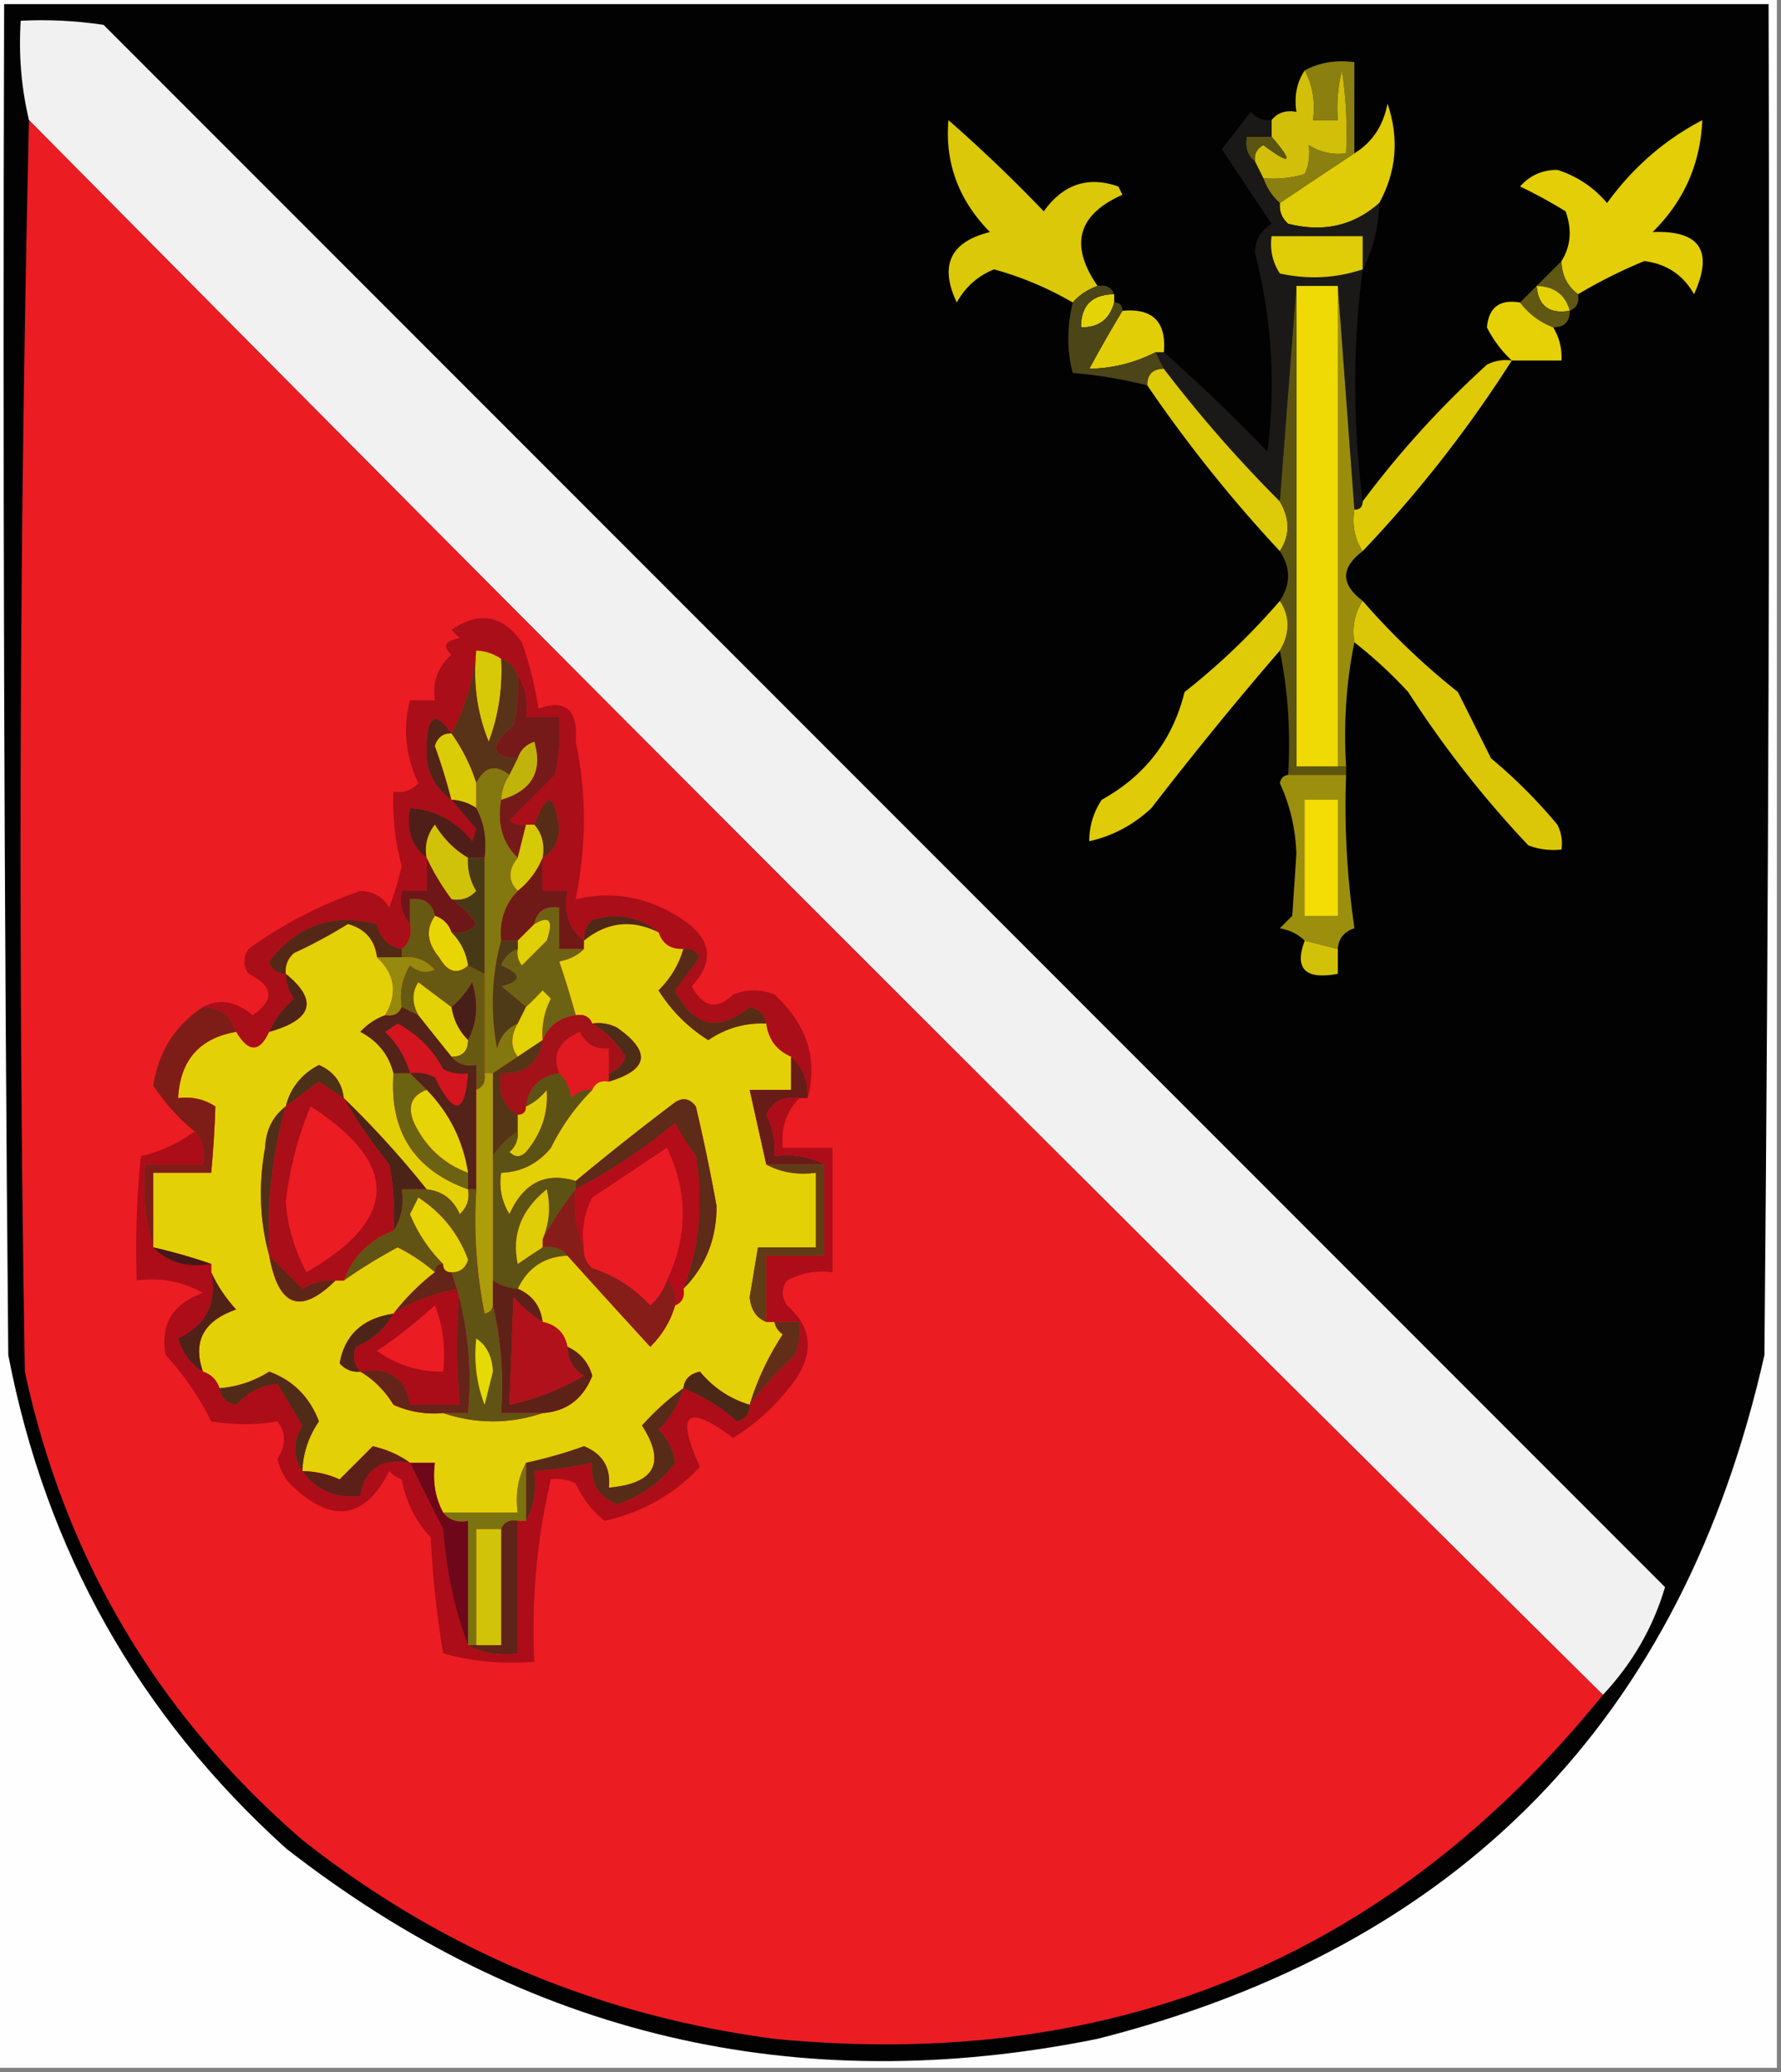 <svg xmlns="http://www.w3.org/2000/svg" width="215" height="250" style="shape-rendering:geometricPrecision;text-rendering:geometricPrecision;image-rendering:optimizeQuality;fill-rule:evenodd;clip-rule:evenodd"><rect width="100%" height="100%" fill="#808080" stroke="none"/><path style="opacity:1" fill="#fefefe" d="M-.5-.5h215v250H-.5V-.5z"/><path style="opacity:1" fill="#020202" d="M.5.5h213c.167 54.334 0 108.668-.5 163-9.897 43.899-36.731 71.399-80.5 82.5-36.288 7.34-68.955-.327-98-23C16.705 206.912 5.539 187.079 1 163.5.5 109.168.333 54.834.5.5z"/><path style="opacity:1" fill="#f1f1f1" d="M193.5 204.5c-63.667-63-127-126.333-190-190-.93-3.9-1.263-7.9-1-12 3.35-.165 6.683.002 10 .5L201 191.5c-1.438 4.866-3.938 9.2-7.5 13z"/><path style="opacity:1" fill="#8a7f0f" d="M157.5 8.5c1.765-.961 3.765-1.295 6-1v11a1437.77 1437.77 0 0 0-9 6c-.901-.79-1.568-1.79-2-3 1.699.16 3.366-.006 5-.5.482-1.008.648-2.175.5-3.5 1.356.88 2.856 1.213 4.5 1a50.464 50.464 0 0 0-.5-10 18.452 18.452 0 0 0-.5 6h-3c.295-2.235-.039-4.235-1-6z"/><path style="opacity:1" fill="#ec1c23" d="M3.5 14.5c63 63.667 126.333 127 190 190-25.669 31.651-59.002 45.484-100 41.5-21.251-2.796-40.251-10.796-57-24C19.033 206.9 7.867 188.066 3 165.5a3804.786 3804.786 0 0 1 .5-151z"/><path style="opacity:1" fill="#d1bf0a" d="M157.5 8.5c.961 1.765 1.295 3.765 1 6h3a18.452 18.452 0 0 1 .5-6c.498 3.317.665 6.65.5 10-1.644.213-3.144-.12-4.5-1 .148 1.325-.018 2.492-.5 3.5-1.634.494-3.301.66-5 .5l-1-2c-.131-.876.202-1.543 1-2 3.364 2.486 3.697 2.153 1-1v-2c.709-.904 1.709-1.237 3-1-.284-1.915.049-3.581 1-5z"/><path style="opacity:1" fill="#5b5412" d="M153.5 16.5c2.697 3.153 2.364 3.486-1 1-.798.457-1.131 1.124-1 2-.904-.709-1.237-1.709-1-3h3z"/><path style="opacity:1" fill="#e3ce07" d="M190.5 35.5c-1.306-.967-1.973-2.3-2-4 1.122-1.788 1.289-3.788.5-6a60.815 60.815 0 0 0-5.5-3c1.188-1.34 2.688-2.007 4.5-2a12.82 12.82 0 0 1 6 4c3.129-4.306 6.962-7.64 11.5-10-.231 5.294-2.231 9.794-6 13.5 5.716-.23 7.383 2.27 5 7.5-1.313-2.326-3.313-3.66-6-4a61.402 61.402 0 0 0-8 4z"/><path style="opacity:1" fill="#dbc808" d="M132.5 34.5c-1.21.432-2.21 1.099-3 2a40.014 40.014 0 0 0-9.5-4c-1.96.792-3.46 2.125-4.5 4-2.118-4.482-.784-7.315 4-8.5-3.784-3.864-5.451-8.364-5-13.5a179.855 179.855 0 0 1 11.5 11c2.349-3.278 5.349-4.278 9-3l.5 1c-5.417 2.407-6.417 6.073-3 11z"/><path style="opacity:1" fill="#e0cc07" d="M166.5 24.5c-3.091 2.744-6.758 3.577-11 2.5-.752-.67-1.086-1.504-1-2.5 3.021-2.03 6.021-4.03 9-6 2.15-1.315 3.484-3.315 4-6 1.422 4.189 1.089 8.189-1 12z"/><path style="opacity:1" fill="#1a1918" d="M153.5 14.5v2h-3c-.237 1.291.096 2.291 1 3l1 2c.432 1.21 1.099 2.21 2 3-.086.996.248 1.83 1 2.5 4.242 1.077 7.909.244 11-2.5-.065 2.928-.732 5.595-2 8-1.203 9.148-1.203 18.481 0 28 0 .667-.333 1-1 1l-2-27h-5l-2 26a160.374 160.374 0 0 1-14-16l-1-2h1a212.095 212.095 0 0 1 12.5 12c1.027-8.146.527-16.146-1.5-24 .029-1.53.696-2.696 2-3.5-1.997-2.993-3.997-5.993-6-9a2926.98 2926.98 0 0 0 3.5-4.5c.671.752 1.504 1.086 2.5 1z"/><path style="opacity:1" fill="#e0cc07" d="M164.5 32.5c-3.243 1.08-6.576 1.247-10 .5-.88-1.356-1.214-2.856-1-4.5h11v4z"/><path style="opacity:1" fill="#5f5713" d="M188.5 31.5c.027 1.7.694 3.033 2 4 .172.992-.162 1.658-1 2-.535-1.946-1.868-2.946-4-3l3-3z"/><path style="opacity:1" fill="#9a8d0c" d="m161.5 34.5 2 27c-.284 1.915.049 3.581 1 5-2.667 2-2.667 4 0 6-.951 1.419-1.284 3.085-1 5-.987 4.805-1.321 9.805-1 15h-1v-58z"/><path style="opacity:1" fill="#e5d205" d="M185.5 34.5c2.132.054 3.465 1.054 4 3-2.473.412-3.806-.588-4-3z"/><path style="opacity:1" fill="#605812" d="M185.5 34.5c.194 2.412 1.527 3.412 4 3 0 1.333-.667 2-2 2a8.947 8.947 0 0 1-4-3l2-2z"/><path style="opacity:1" fill="#e4d306" d="M134.5 35.5v1c-.548 2.032-1.881 3.032-4 3-.012-2.642 1.321-3.975 4-4z"/><path style="opacity:1" fill="#e6d106" d="M183.5 36.5a8.947 8.947 0 0 0 4 3c.734 1.208 1.067 2.541 1 4h-6a14.193 14.193 0 0 1-3-4c.219-2.415 1.552-3.415 4-3z"/><path style="opacity:1" fill="#e2ce07" d="M135.5 37.5c3.651-.338 5.317 1.328 5 5h-1c-2.493 1.274-5.159 1.94-8 2a160.89 160.89 0 0 1 4-7z"/><path style="opacity:1" fill="#4c4517" d="M132.5 34.5c.992-.172 1.658.162 2 1-2.679.025-4.012 1.358-4 4 2.119.032 3.452-.968 4-3 .667 0 1 .333 1 1a160.89 160.89 0 0 0-4 7c2.841-.06 5.507-.726 8-2l1 2c-1.333 0-2 .667-2 2a55.124 55.124 0 0 0-9-1.5c-.718-2.69-.718-5.523 0-8.5.79-.901 1.79-1.568 3-2z"/><path style="opacity:1" fill="#ddca08" d="M140.5 44.5a160.374 160.374 0 0 0 14 16c1.242 2.111 1.242 4.111 0 6a168.066 168.066 0 0 1-16-20c0-1.333.667-2 2-2z"/><path style="opacity:1" fill="#dfca07" d="M182.5 43.5a151.056 151.056 0 0 1-18 23c-.951-1.419-1.284-3.085-1-5 .667 0 1-.333 1-1 4.395-5.903 9.395-11.403 15-16.5a4.932 4.932 0 0 1 3-.5z"/><path style="opacity:1" fill="#efda05" d="M156.5 34.5h5v58h-5v-58z"/><path style="opacity:1" fill="#aa0e18" d="M97.5 132.5c.098-2.053-.569-3.72-2-5-1.762-.762-2.762-2.096-3-4-.12-1.086-.787-1.753-2-2-3.775 3.078-6.775 2.412-9-2l3-4c-.457-.798-1.124-1.131-2-1-1.527.073-2.527-.594-3-2-2.295-1.885-4.962-2.385-8-1.5-.752.671-1.086 1.504-1 2.5-1.808-1.418-2.475-3.418-2-6h-3v-4c1.225-.652 1.892-1.819 2-3.5-.494-4.407-1.494-4.573-3-.5h-1a2.428 2.428 0 0 1-2-.5l5.5-5.5c.497-2.31.663-4.643.5-7h-4c.285-1.915-.049-3.581-1-5-.333-1-1-1.667-2-2a5.728 5.728 0 0 0-3-1c-.381 3.619-1.381 6.952-3 10-1.887-2.733-2.887-2.233-3 1.5-.18 2.802.82 4.969 3 6.5.956 1.16 1.956 2.326 3 3.5l-.5 1.5c-1.934-2.443-4.434-3.776-7.5-4-.475 2.582.192 4.582 2 6v4h-3c-.268 1.599.066 2.932 1 4 .237 1.291-.096 2.291-1 3-1.62-.287-2.62-1.287-3-3-5.265-1.375-9.599.125-13 4.5.336 1.03 1.003 1.53 2 1.5a5.577 5.577 0 0 0 1 3c-1.326 1.142-2.326 2.476-3 4-1.165 2.522-2.498 2.522-4 0-.535-1.946-1.868-2.946-4-3 1.993-1.037 3.993-.703 6 1 2.69-1.848 2.523-3.515-.5-5-.667-1-.667-2 0-3a51.952 51.952 0 0 1 13.5-7c1.53.029 2.696.696 3.5 2a43.067 43.067 0 0 0 1.5-5 29.154 29.154 0 0 1-1-9c1.175.219 2.175-.114 3-1-1.555-3.327-1.888-6.66-1-10h3c-.322-2.222.345-4.056 2-5.5-1.134-1.016-.8-1.683 1-2l-1-1c3.335-2.29 6.168-1.79 8.5 1.5a43.365 43.365 0 0 1 2 8c3.295-1.194 4.795.139 4.5 4 1.315 6.055 1.315 12.388 0 19 4.575-1.08 8.908-.247 13 2.5 3.432 2.367 3.765 5.034 1 8 1.398 2.562 3.065 2.895 5 1 1.667-.667 3.333-.667 5 0 3.928 3.614 5.262 7.781 4 12.5z"/><path style="opacity:1" fill="#5c5511" d="M156.5 34.5v58h6v1h-7c.321-5.195-.013-10.195-1-15 1.242-2.111 1.242-4.111 0-6 1.333-2 1.333-4 0-6 1.242-1.889 1.242-3.889 0-6l2-26z"/><path style="opacity:1" fill="#d8c908" d="M57.5 78.5a5.728 5.728 0 0 1 3 1 24.364 24.364 0 0 1-1.5 10c-1.416-3.458-1.916-7.125-1.5-11z"/><path style="opacity:1" fill="#751a18" d="M62.5 81.5c.951 1.419 1.285 3.085 1 5h4a24.939 24.939 0 0 1-.5 7L61.5 99a2.428 2.428 0 0 0 2 .5l-1 4c-1.843-1.779-2.51-4.112-2-7 3.71-1.096 5.044-3.429 4-7-1.022.356-1.689 1.022-2 2-3.274-.128-3.44-1.461-.5-4 .495-1.973.662-3.973.5-6z"/><path style="opacity:1" fill="#512417" d="M54.5 88.5c-.997-.03-1.664.47-2 1.5a72.503 72.503 0 0 1 2 6.5c-2.18-1.531-3.18-3.698-3-6.5.113-3.733 1.113-4.233 3-1.5z"/><path style="opacity:1" fill="#dbc708" d="M164.5 72.5a86.497 86.497 0 0 0 11.5 11l4 8a61.667 61.667 0 0 1 8 8c.483.948.649 1.948.5 3a8.43 8.43 0 0 1-4-.5A127.22 127.22 0 0 1 170 83.5a54.547 54.547 0 0 0-6.5-6c-.284-1.915.049-3.581 1-5z"/><path style="opacity:1" fill="#583318" d="M57.5 78.5c-.416 3.875.084 7.542 1.5 11a24.364 24.364 0 0 0 1.5-10c1 .333 1.667 1 2 2a18.436 18.436 0 0 1-.5 6c-2.94 2.539-2.774 3.872.5 4l-1 2c-1.695-1.326-3.028-.993-4 1a22.176 22.176 0 0 0-3-6c1.619-3.048 2.619-6.381 3-10z"/><path style="opacity:1" fill="#dbcc08" d="M54.5 88.5a22.176 22.176 0 0 1 3 6v3a5.728 5.728 0 0 0-3-1 72.503 72.503 0 0 0-2-6.5c.336-1.03 1.003-1.53 2-1.5z"/><path style="opacity:1" fill="#c0b40a" d="M60.5 96.5a5.728 5.728 0 0 1 1-3l1-2c.311-.978.978-1.644 2-2 1.044 3.571-.29 5.904-4 7z"/><path style="opacity:1" fill="#dfcb08" d="M154.5 72.5c1.242 1.889 1.242 3.889 0 6a450.236 450.236 0 0 0-15.5 19c-2.185 2.04-4.685 3.374-7.5 4-.009-1.808.491-3.475 1.5-5 5.243-2.904 8.576-7.238 10-13a82.702 82.702 0 0 0 11.5-11z"/><path style="opacity:1" fill="#572c16" d="M65.5 103.5c.268-1.599-.066-2.932-1-4 1.506-4.073 2.506-3.907 3 .5-.108 1.681-.775 2.848-2 3.5z"/><path style="opacity:1" fill="#4f1e18" d="M54.5 96.5a5.728 5.728 0 0 1 3 1c.961 1.765 1.295 3.765 1 6h-2c-1.618-.951-2.951-2.284-4-4-.929 1.189-1.262 2.522-1 4-1.808-1.418-2.475-3.418-2-6 3.066.224 5.566 1.557 7.5 4l.5-1.5a122.796 122.796 0 0 1-3-3.5z"/><path style="opacity:1" fill="#d0c209" d="M56.5 103.5a6.846 6.846 0 0 0 1 4c-.825.886-1.825 1.219-3 1a29.516 29.516 0 0 1-3-5c-.262-1.478.071-2.811 1-4 1.049 1.716 2.382 3.049 4 4z"/><path style="opacity:1" fill="#d6c907" d="M63.5 99.5h1c.934 1.068 1.268 2.401 1 4a9.818 9.818 0 0 1-3 4c-1.186-1.205-1.186-2.539 0-4l1-4z"/><path style="opacity:1" fill="#6e1618" d="M51.5 103.5a29.516 29.516 0 0 0 3 5c1.16.765 2.16 1.765 3 3-.825.886-1.825 1.219-3 1-.333-1-1-1.667-2-2-.321-1.548-1.321-2.215-3-2v3c-.934-1.068-1.268-2.401-1-4h3v-4z"/><path style="opacity:1" fill="#473915" d="M56.5 103.5h2v14l-2-1c-.233-1.562-.9-2.895-2-4 1.175.219 2.175-.114 3-1-.84-1.235-1.84-2.235-3-3 1.175.219 2.175-.114 3-1a6.846 6.846 0 0 1-1-4z"/><path style="opacity:1" fill="#701a18" d="M65.5 103.5v4h3c-.475 2.582.192 4.582 2 6v1h-3v-5c-1.679-.215-2.679.452-3 2l-2 2h-2c-.241-2.386.425-4.386 2-6a9.818 9.818 0 0 0 3-4z"/><path style="opacity:1" fill="#532817" d="M48.5 114.5v1h-3c-.26-2.095-1.426-3.428-3.5-4a60.245 60.245 0 0 1-6.5 3.5c-.752.671-1.086 1.504-1 2.5-.997.03-1.664-.47-2-1.5 3.401-4.375 7.735-5.875 13-4.5.38 1.713 1.38 2.713 3 3z"/><path style="opacity:1" fill="#9c8f0d" d="M155.5 93.5h7c-.239 6.007.095 12.173 1 18.5-1.256.417-1.923 1.25-2 2.5l-4-1c-.763-.768-1.763-1.268-3-1.5l1.5-1.5.5-7.5c-.109-3.035-.776-5.869-2-8.5.124-.607.457-.94 1-1z"/><path style="opacity:1" fill="#f3dd04" d="M157.5 96.5h4v14h-4v-14z"/><path style="opacity:1" fill="#4f2817" d="M79.5 112.5c-3.222-1.591-6.222-1.258-9 1-.086-.996.248-1.829 1-2.5 3.038-.885 5.705-.385 8 1.5z"/><path style="opacity:1" fill="#e8d505" d="M52.5 110.5c1 .333 1.667 1 2 2 1.1 1.105 1.767 2.438 2 4-1.293 1.145-2.46.811-3.5-1-1.454-1.744-1.621-3.411-.5-5z"/><path style="opacity:1" fill="#e4d006" d="M45.5 115.5c2.2 2.023 2.534 4.356 1 7a7.468 7.468 0 0 0-3 2c2.111 1.105 3.445 2.771 4 5-.509 6.994 2.491 11.661 9 14 .219 1.175-.114 2.175-1 3-.783-1.788-2.116-2.788-4-3a114.911 114.911 0 0 0-10-11c-.212-1.884-1.212-3.217-3-4-2.111 1.105-3.445 2.771-4 5-1.567 1.181-2.4 2.847-2.5 5-.814 4.52-.647 8.854.5 13 1.105 6.183 3.771 7.183 8 3h1a63.71 63.71 0 0 1 6.5-4 20.967 20.967 0 0 1 4.5 3 28.061 28.061 0 0 0-5 5c-3.73.57-5.897 2.57-6.5 6 .67.752 1.504 1.086 2.5 1 1.618.951 2.951 2.284 4 4a11.987 11.987 0 0 0 6 1c4 1.333 8 1.333 12 0 2.881-.198 4.881-1.698 6-4.5-.478-1.642-1.478-2.809-3-3.5-.31-1.644-1.31-2.644-3-3-.238-1.904-1.238-3.238-3-4 1.208-2.544 3.208-3.878 6-4 3.299 3.661 6.632 7.327 10 11 1.452-1.44 2.452-3.106 3-5 .838-.342 1.172-1.008 1-2 2.678-2.682 4.011-6.015 4-10a232.632 232.632 0 0 0-2.5-12c-.718-.951-1.55-1.117-2.5-.5a325.479 325.479 0 0 0-12 9.5c-3.624-1.123-6.29.21-8 4-.952-1.545-1.285-3.212-1-5 2.429-.085 4.429-1.085 6-3a26.36 26.36 0 0 1 5-7c.342-.838 1.008-1.172 2-1 4.793-1.43 5.126-3.596 1-6.5a4.934 4.934 0 0 0-3-.5c-.342-.838-1.008-1.172-2-1a119.867 119.867 0 0 0-2-6.5c1.237-.232 2.237-.732 3-1.5v-1c2.778-2.258 5.778-2.591 9-1 .473 1.406 1.473 2.073 3 2-.548 1.894-1.548 3.56-3 5 1.561 2.473 3.561 4.473 6 6 2.118-1.446 4.451-2.113 7-2 .238 1.904 1.238 3.238 3 4v4h-5l2 9c1.765.961 3.765 1.295 6 1v9h-7c-.327 1.988-.66 3.988-1 6 .14 1.53.806 2.53 2 3h1c.11.617.444 1.117 1 1.5-1.769 2.7-3.102 5.534-4 8.5-2.374-.714-4.374-2.048-6-4-1.213.247-1.88.914-2 2-1.77 1.265-3.438 2.765-5 4.5 2.905 4.496 1.571 6.996-4 7.5.256-2.412-.744-4.079-3-5a54.855 54.855 0 0 1-7 2c-.961 1.765-1.295 3.765-1 6h-9c-.961-1.765-1.295-3.765-1-6h-3c-1.273-.934-2.773-1.601-4.5-2l-4 4a11.184 11.184 0 0 0-4.5-1c.086-2.177.753-4.177 2-6-1.125-2.95-3.125-4.95-6-6a13.142 13.142 0 0 1-6 2c-.333-1-1-1.667-2-2-1.264-3.633.07-6.133 4-7.5-1.281-1.409-2.281-2.909-3-4.5v-1a67.862 67.862 0 0 0-7-2v-9h7c.25-2.714.417-5.381.5-8-1.356-.88-2.856-1.214-4.5-1 .245-4.575 2.579-7.241 7-8 1.502 2.522 2.835 2.522 4 0 5.254-1.476 5.92-3.81 2-7-.086-.996.248-1.829 1-2.5a60.245 60.245 0 0 0 6.5-3.5c2.074.572 3.24 1.905 3.5 4z"/><path style="opacity:1" fill="#82780f" d="M61.5 93.5a5.728 5.728 0 0 0-1 3c-.51 2.888.157 5.221 2 7-1.186 1.461-1.186 2.795 0 4-1.575 1.614-2.241 3.614-2 6-1.147 4.146-1.314 8.48-.5 13 .377-1.442 1.21-2.442 2.5-3-.854 1.535-.854 2.868 0 4l-3 2h-1v-26c.295-2.235-.039-4.235-1-6v-3c.972-1.993 2.305-2.326 4-1z"/><path style="opacity:1" fill="#dfcf06" d="M62.5 114.5v-1l2-2c1.853-1.114 2.353-.448 1.5 2l-3 3a2.427 2.427 0 0 1-.5-2z"/><path style="opacity:1" fill="#d2c109" d="m157.5 113.5 4 1v3c-3.94.734-5.273-.599-4-4z"/><path style="opacity:1" fill="#95890e" d="M45.5 115.5h3c1.603-.188 2.937.312 4 1.5-1.049.492-2.049.326-3-.5-.952 1.545-1.285 3.212-1 5-.342.838-1.008 1.172-2 1 1.534-2.644 1.2-4.977-1-7z"/><path style="opacity:1" fill="#6d6213" d="M70.5 114.5c-.763.768-1.763 1.268-3 1.5.73 2.154 1.397 4.321 2 6.5-1.93.271-3.264 1.271-4 3a9.107 9.107 0 0 1 1-5l-1-1a30.968 30.968 0 0 1-2 2 81.819 81.819 0 0 0-3-2.5c2.491-.626 2.491-1.459 0-2.5.355-1.022 1.022-1.689 2-2a2.427 2.427 0 0 0 .5 2l3-3c.853-2.448.353-3.114-1.5-2 .321-1.548 1.321-2.215 3-2v5h3z"/><path style="opacity:1" fill="#4e3a16" d="M60.5 113.5h2v1c-.978.311-1.645.978-2 2 2.491 1.041 2.491 1.874 0 2.5 1.07.852 2.07 1.685 3 2.5l-1 2c-1.29.558-2.123 1.558-2.5 3-.814-4.52-.647-8.854.5-13z"/><path style="opacity:1" fill="#4c2518" d="M34.5 117.5c3.92 3.19 3.254 5.524-2 7 .674-1.524 1.674-2.858 3-4a5.577 5.577 0 0 1-1-3z"/><path style="opacity:1" fill="#481e18" d="M56.5 125.5c-1.1-1.105-1.767-2.438-2-4 .969-.809 1.802-1.809 2.5-3 .796 2.539.63 4.872-.5 7z"/><path style="opacity:1" fill="#7e1d18" d="M24.5 121.5c2.132.054 3.465 1.054 4 3-4.421.759-6.755 3.425-7 8 1.644-.214 3.144.12 4.5 1-.083 2.619-.25 5.286-.5 8h-7v9c-.98-3.125-1.313-6.458-1-10h7c.268-1.599-.066-2.932-1-4-1.709-1.301-3.375-3.134-5-5.5.642-4.137 2.642-7.303 6-9.5z"/><path style="opacity:1" fill="#e3d206" d="M54.5 121.5c.233 1.562.9 2.895 2 4 0 1.333-.667 2-2 2a813.979 813.979 0 0 1-4-5c-.792-1.467-.792-2.8 0-4a512.469 512.469 0 0 0 4 3z"/><path style="opacity:1" fill="#582b17" d="M82.5 114.5c.876-.131 1.543.202 2 1l-3 4c2.225 4.412 5.225 5.078 9 2 1.213.247 1.88.914 2 2-2.549-.113-4.882.554-7 2-2.439-1.527-4.439-3.527-6-6 1.452-1.44 2.452-3.106 3-5z"/><path style="opacity:1" fill="#675912" d="M52.5 110.5c-1.121 1.589-.954 3.256.5 5 1.04 1.811 2.207 2.145 3.5 1l2 1v12c.172.992-.162 1.658-1 2v-3c-1.291.237-2.291-.096-3-1 1.333 0 2-.667 2-2 1.13-2.128 1.296-4.461.5-7-.698 1.191-1.531 2.191-2.5 3a512.469 512.469 0 0 1-4-3c-.792 1.2-.792 2.533 0 4l-2-1c-.285-1.788.048-3.455 1-5 .951.826 1.951.992 3 .5-1.063-1.188-2.397-1.688-4-1.5v-1c.904-.709 1.237-1.709 1-3v-3c1.679-.215 2.679.452 3 2z"/><path style="opacity:1" fill="#e3d205" d="m65.5 125.5-3 2c-.854-1.132-.854-2.465 0-4l1-2a30.968 30.968 0 0 0 2-2l1 1a9.107 9.107 0 0 0-1 5z"/><path style="opacity:1" fill="#e11921" d="M73.5 129.5v1c-.992-.172-1.658.162-2 1-.996-.086-1.83.248-2.5 1-.232-1.237-.732-2.237-1.5-3-.9-2.212-.066-3.879 2.5-5 .71 1.473 1.876 2.14 3.5 2v3z"/><path style="opacity:1" fill="#4d2d18" d="M71.5 123.5a4.934 4.934 0 0 1 3 .5c4.126 2.904 3.793 5.07-1 6.5v-1c.978-.311 1.644-.978 2-2-1.049-1.716-2.382-3.049-4-4z"/><path style="opacity:1" fill="#a31119" d="M69.5 122.5c.992-.172 1.658.162 2 1 1.618.951 2.951 2.284 4 4-.356 1.022-1.022 1.689-2 2v-3c-1.624.14-2.79-.527-3.5-2-2.566 1.121-3.4 2.788-2.5 5-2.333.333-3.667 1.667-4 4 0 .667-.333 1-1 1-1.756-1.052-2.423-2.719-2-5 2.867.131 4.533-1.203 5-4 .736-1.729 2.07-2.729 4-3z"/><path style="opacity:1" fill="#4c3018" d="M41.5 132.5a184.223 184.223 0 0 1-3-2 512.469 512.469 0 0 1-4 3c.555-2.229 1.889-3.895 4-5 1.788.783 2.788 2.116 3 4z"/><path style="opacity:1" fill="#532218" d="m48.5 121.5 2 1a813.979 813.979 0 0 0 4 5c.709.904 1.709 1.237 3 1v15h-1v-2c-.61-3.885-2.276-7.218-5-10l-2-2h-2c-.555-2.229-1.889-3.895-4-5a7.468 7.468 0 0 1 3-2c.992.172 1.658-.162 2-1z"/><path style="opacity:1" fill="#d2151f" d="M49.5 129.5c-.548-1.894-1.548-3.56-3-5l1.5-1c2.412 1.283 4.245 3.116 5.5 5.5a4.934 4.934 0 0 0 3 .5c-.363 5.015-1.697 5.182-4 .5a4.934 4.934 0 0 0-3-.5z"/><path style="opacity:1" fill="#543515" d="M65.5 125.5c-.467 2.797-2.133 4.131-5 4-.423 2.281.244 3.948 2 5v2a10.162 10.162 0 0 0-3 3v-10l3-2 3-2z"/><path style="opacity:1" fill="#4b2417" d="M41.5 132.5a114.911 114.911 0 0 1 10 11h-3c.285 1.915-.049 3.581-1 5a32.438 32.438 0 0 0-.5-8 60.43 60.43 0 0 1-5.5-8z"/><path style="opacity:1" fill="#681c18" d="M95.5 127.5c1.431 1.28 2.098 2.947 2 5h-1c-1.846-.278-3.18.389-4 2a9.107 9.107 0 0 1 1 5c2.235-.295 4.235.039 6 1h-7l-2-9h5v-4z"/><path style="opacity:1" fill="#decd06" d="M62.5 136.5v-2c.667 0 1-.333 1-1 .958-.453 1.792-1.119 2.5-2 .21 2.769-.623 5.269-2.5 7.5-.667.667-1.333.667-2 0 .752-.671 1.086-1.504 1-2.5z"/><path style="opacity:1" fill="#5d2b18" d="M82.5 155.5c1.926-5.104 2.426-10.438 1.5-16a32.042 32.042 0 0 1-2.5-4 69.441 69.441 0 0 1-12 8v-1a325.479 325.479 0 0 1 12-9.5c.95-.617 1.782-.451 2.5.5.94 3.985 1.773 7.985 2.5 12 .011 3.985-1.322 7.318-4 10z"/><path style="opacity:1" fill="#b20d18" d="M82.5 155.5c.172.992-.162 1.658-1 2 .237-1.291-.096-2.291-1-3 2.545-5.394 2.545-10.727 0-16l-9 6a9.864 9.864 0 0 0-1 6c-.968-2.107-1.302-4.441-1-7a69.441 69.441 0 0 0 12-8 32.042 32.042 0 0 0 2.5 4c.926 5.562.426 10.896-1.5 16z"/><path style="opacity:1" fill="#502f17" d="M34.5 133.5c-1.655 5.846-2.322 11.846-2 18-1.147-4.146-1.314-8.48-.5-13 .1-2.153.933-3.819 2.5-5z"/><path style="opacity:1" fill="#6b6311" d="M47.5 129.5h2l2 2c-1.844.704-2.344 2.037-1.5 4 1.406 2.909 3.572 4.909 6.5 6v2c-6.509-2.339-9.509-7.006-9-14z"/><path style="opacity:1" fill="#e6d406" d="M51.5 131.5c2.724 2.782 4.39 6.115 5 10-2.928-1.091-5.094-3.091-6.5-6-.844-1.963-.344-3.296 1.5-4z"/><path style="opacity:1" fill="#5c5214" d="M67.5 129.5c.768.763 1.268 1.763 1.5 3 .67-.752 1.504-1.086 2.5-1a26.36 26.36 0 0 0-5 7c-1.571 1.915-3.571 2.915-6 3-.285 1.788.048 3.455 1 5 1.71-3.79 4.376-5.123 8-4v1a49.788 49.788 0 0 0-4 6c.823-1.955.99-3.955.5-6-3.077 2.477-4.244 5.477-3.5 9a184.223 184.223 0 0 1 3-2c1.291-.237 2.291.096 3 1-2.792.122-4.792 1.456-6 4a5.727 5.727 0 0 1-3-1v-15a10.162 10.162 0 0 1 3-3c.086.996-.248 1.829-1 2.5.667.667 1.333.667 2 0 1.877-2.231 2.71-4.731 2.5-7.5-.708.881-1.542 1.547-2.5 2 .333-2.333 1.667-3.667 4-4z"/><path style="opacity:1" fill="#aa0e18" d="M41.5 132.5a60.43 60.43 0 0 0 5.5 8c.497 2.646.664 5.313.5 8-2.938 1.122-4.938 3.122-6 6h-1a6.845 6.845 0 0 0-4 1l-4-4c-.322-6.154.345-12.154 2-18a512.469 512.469 0 0 0 4-3c1.018.693 2.018 1.359 3 2z"/><path style="opacity:1" fill="#ec1c23" d="M37.5 133.5c10.778 6.943 10.611 13.61-.5 20a20.908 20.908 0 0 1-2.5-8.5c.47-4.049 1.47-7.882 3-11.5z"/><path style="opacity:1" fill="#ac9e0a" d="M58.5 129.5h1v28c-.06.543-.393.876-1 1a57.124 57.124 0 0 1-1-15v-12c.838-.342 1.172-1.008 1-2z"/><path style="opacity:1" fill="#ac0d18" d="M96.5 132.5c-1.575 1.614-2.241 3.614-2 6h6v15c-1.967-.239-3.8.094-5.5 1-.667 1-.667 2 0 3 2.977 2.6 3.31 5.6 1 9-2.077 2.859-4.577 5.192-7.5 7-5.633-4.205-6.966-3.038-4 3.5-3.122 3.314-6.956 5.481-11.5 6.5a11.826 11.826 0 0 1-3.5-4.5 4.934 4.934 0 0 0-3-.5c-1.678 7.135-2.345 14.468-2 22a31.117 31.117 0 0 1-11-1 116.937 116.937 0 0 1-1.5-14c-1.817-1.916-2.984-4.249-3.5-7a3.647 3.647 0 0 1-1.5-1c-2.92 5.704-6.754 6.371-11.5 2a6.204 6.204 0 0 1-2-3.5c1.047-1.578 1.047-3.078 0-4.5-2.555.445-5.222.445-8 0a34.164 34.164 0 0 0-5.5-8c-.682-3.68.818-6.18 4.5-7.5-2.437-1.375-5.104-1.875-8-1.5-.166-5.011 0-10.011.5-15 2.432-.569 4.599-1.569 6.5-3 .934 1.068 1.268 2.401 1 4h-7c-.313 3.542.02 6.875 1 10 1.779 1.844 4.112 2.51 7 2v1c.727 3.724-.606 6.391-4 8 .535 1.761 1.535 3.094 3 4 1 .333 1.667 1 2 2 .12 1.086.787 1.753 2 2 1.446-1.54 3.112-2.373 5-2.5a667.507 667.507 0 0 1 3 5c-1.16 1.997-1.16 3.831 0 5.5 1.676 2.334 4.009 3.334 7 3 .53-3.279 2.53-4.613 6-4a790.818 790.818 0 0 0 4 8c.372 5.071 1.372 9.738 3 14 1.765.961 3.765 1.295 6 1v-16h1c.961-1.765 1.295-3.765 1-6a51.56 51.56 0 0 0 7-1c-.256 2.412.744 4.079 3 5 2.939-.956 5.272-2.623 7-5a6.893 6.893 0 0 0-2-4c1.452-1.44 2.452-3.106 3-5 2.338.937 4.504 2.27 6.5 4 1.03-.336 1.53-1.003 1.5-2a45.473 45.473 0 0 1 5.5-6 8.435 8.435 0 0 0 .5-4h-4v-8h7v-11c-1.765-.961-3.765-1.295-6-1a9.107 9.107 0 0 0-1-5c.82-1.611 2.154-2.278 4-2z"/><path style="opacity:1" fill="#5d2018" d="M49.5 176.5c-3.47-.613-5.47.721-6 4-2.991.334-5.324-.666-7-3 1.56.019 3.06.352 4.5 1l4-4c1.727.399 3.227 1.066 4.5 2z"/><path style="opacity:1" fill="#4b2717" d="M90.5 169.5c.03.997-.47 1.664-1.5 2-1.996-1.73-4.162-3.063-6.5-4 .12-1.086.787-1.753 2-2 1.626 1.952 3.626 3.286 6 4z"/><path style="opacity:1" fill="#5e2117" d="M59.5 154.5c.891.61 1.891.943 3 1 1.762.762 2.762 2.096 3 4a14.696 14.696 0 0 1-3.5-3c-.175 4.176-.341 8.509-.5 13 3.14-.693 6.14-1.86 9-3.5-1.323-.816-1.99-1.983-2-3.5 1.522.691 2.522 1.858 3 3.5-1.119 2.802-3.119 4.302-6 4.5h-5c.318-4.532-.015-8.866-1-13v-3z"/><path style="opacity:1" fill="#502c18" d="M36.5 177.5c-1.16-1.669-1.16-3.503 0-5.5a667.507 667.507 0 0 0-3-5c-1.888.127-3.554.96-5 2.5-1.213-.247-1.88-.914-2-2a13.142 13.142 0 0 0 6-2c2.875 1.05 4.875 3.05 6 6-1.247 1.823-1.914 3.823-2 6z"/><path style="opacity:1" fill="#502117" d="M25.5 153.5c.719 1.591 1.719 3.091 3 4.5-3.93 1.367-5.264 3.867-4 7.5-1.465-.906-2.465-2.239-3-4 3.394-1.609 4.727-4.276 4-8z"/><path style="opacity:1" fill="#622e17" d="M93.5 159.5h3a8.435 8.435 0 0 1-.5 4 45.473 45.473 0 0 0-5.5 6c.898-2.966 2.231-5.8 4-8.5-.556-.383-.89-.883-1-1.5z"/><path style="opacity:1" fill="#4c2518" d="M47.5 158.5c-1.008 1.839-2.508 3.172-4.5 4-.47 1.077-.303 2.077.5 3-.996.086-1.83-.248-2.5-1 .603-3.43 2.77-5.43 6.5-6z"/><path style="opacity:1" fill="#aa0c18" d="M43.5 165.5c-.803-.923-.97-1.923-.5-3 1.992-.828 3.492-2.161 4.5-4 2.428-1.543 5.094-2.543 8-3-.394 4.562-.394 9.229 0 14h-6c-.53-3.279-2.53-4.613-6-4z"/><path style="opacity:1" fill="#b0111a" d="M65.5 159.5c1.69.356 2.69 1.356 3 3 .01 1.517.677 2.684 2 3.5a31.783 31.783 0 0 1-9 3.5c.159-4.491.325-8.824.5-13a14.696 14.696 0 0 0 3.5 3z"/><path style="opacity:1" fill="#642417" d="M53.5 152.5c0 .667.333 1 1 1 1.879 5.37 2.545 11.037 2 17h-3a11.987 11.987 0 0 1-6-1c-1.049-1.716-2.382-3.049-4-4 3.47-.613 5.47.721 6 4h6c-.394-4.771-.394-9.438 0-14-2.906.457-5.572 1.457-8 3a28.061 28.061 0 0 1 5-5c0-.667.333-1 1-1z"/><path style="opacity:1" fill="#ec1c23" d="M52.5 157.5c.973 2.448 1.306 5.115 1 8-2.925.04-5.591-.793-8-2.5a59.4 59.4 0 0 0 7-5.5z"/><path style="opacity:1" fill="#861d18" d="M69.5 143.5c-.302 2.559.032 4.893 1 7-.086.996.248 1.829 1 2.5 2.715.878 5.049 2.378 7 4.5a7.468 7.468 0 0 0 2-3c.904.709 1.237 1.709 1 3-.548 1.894-1.548 3.56-3 5a1713.819 1713.819 0 0 1-10-11c-.709-.904-1.709-1.237-3-1v-1a49.788 49.788 0 0 1 4-6z"/><path style="opacity:1" fill="#5e2616" d="m32.5 151.5 4 4a6.845 6.845 0 0 1 4-1c-4.229 4.183-6.895 3.183-8-3z"/><path style="opacity:1" fill="#441719" d="M18.5 150.5a67.862 67.862 0 0 1 7 2c-2.888.51-5.221-.156-7-2z"/><path style="opacity:1" fill="#5f3c15" d="M92.5 140.5h7v11h-7v8c-1.194-.47-1.86-1.47-2-3 .34-2.012.673-4.012 1-6h7v-9c-2.235.295-4.235-.039-6-1z"/><path style="opacity:1" fill="#dfcd07" d="M65.5 149.5v1c-.982.641-1.982 1.307-3 2-.744-3.523.423-6.523 3.5-9 .49 2.045.323 4.045-.5 6z"/><path style="opacity:1" fill="#615314" d="M51.5 143.5c1.884.212 3.217 1.212 4 3 .886-.825 1.219-1.825 1-3h1a57.124 57.124 0 0 0 1 15c.607-.124.94-.457 1-1 .985 4.134 1.318 8.468 1 13h5c-4 1.333-8 1.333-12 0h3c.545-5.963-.121-11.63-2-17 .997.03 1.664-.47 2-1.5-1.165-3.16-3.165-5.66-6-7.5l-1 2a18.188 18.188 0 0 0 4 6c-.667 0-1 .333-1 1a20.967 20.967 0 0 0-4.5-3 63.71 63.71 0 0 0-6.5 4c1.062-2.878 3.062-4.878 6-6 .951-1.419 1.285-3.085 1-5h3z"/><path style="opacity:1" fill="#e6da05" d="M57.5 161.5c1.248.834 1.915 2.167 2 4l-1 4a16.868 16.868 0 0 1-1-8z"/><path style="opacity:1" fill="#e7d406" d="M54.5 153.5c-.667 0-1-.333-1-1a18.188 18.188 0 0 1-4-6l1-2c2.835 1.84 4.835 4.34 6 7.5-.336 1.03-1.003 1.53-2 1.5z"/><path style="opacity:1" fill="#eb1b23" d="M80.5 154.5a7.468 7.468 0 0 1-2 3c-1.951-2.122-4.285-3.622-7-4.5-.752-.671-1.086-1.504-1-2.5a9.864 9.864 0 0 1 1-6l9-6c2.545 5.273 2.545 10.606 0 16z"/><path style="opacity:1" fill="#562c18" d="M82.5 167.5c-.548 1.894-1.548 3.56-3 5a6.893 6.893 0 0 1 2 4c-1.728 2.377-4.061 4.044-7 5-2.256-.921-3.256-2.588-3-5a51.56 51.56 0 0 1-7 1c.295 2.235-.039 4.235-1 6v-7a54.855 54.855 0 0 0 7-2c2.256.921 3.256 2.588 3 5 5.571-.504 6.905-3.004 4-7.5 1.563-1.735 3.23-3.235 5-4.5z"/><path style="opacity:1" fill="#6e071a" d="M49.5 176.5h3c-.295 2.235.039 4.235 1 6 .709.904 1.709 1.237 3 1v15c-1.628-4.262-2.628-8.929-3-14a790.818 790.818 0 0 1-4-8z"/><path style="opacity:1" fill="#7b730f" d="M63.5 176.5v7h-1c-.992-.172-1.658.162-2 1h-3v14h-1v-15c-1.291.237-2.291-.096-3-1h9c-.295-2.235.039-4.235 1-6z"/><path style="opacity:1" fill="#5f2317" d="M62.5 183.5v16c-2.235.295-4.235-.039-6-1h4v-14c.342-.838 1.008-1.172 2-1z"/><path style="opacity:1" fill="#d1c307" d="M60.5 184.5v14h-3v-14h3z"/></svg>